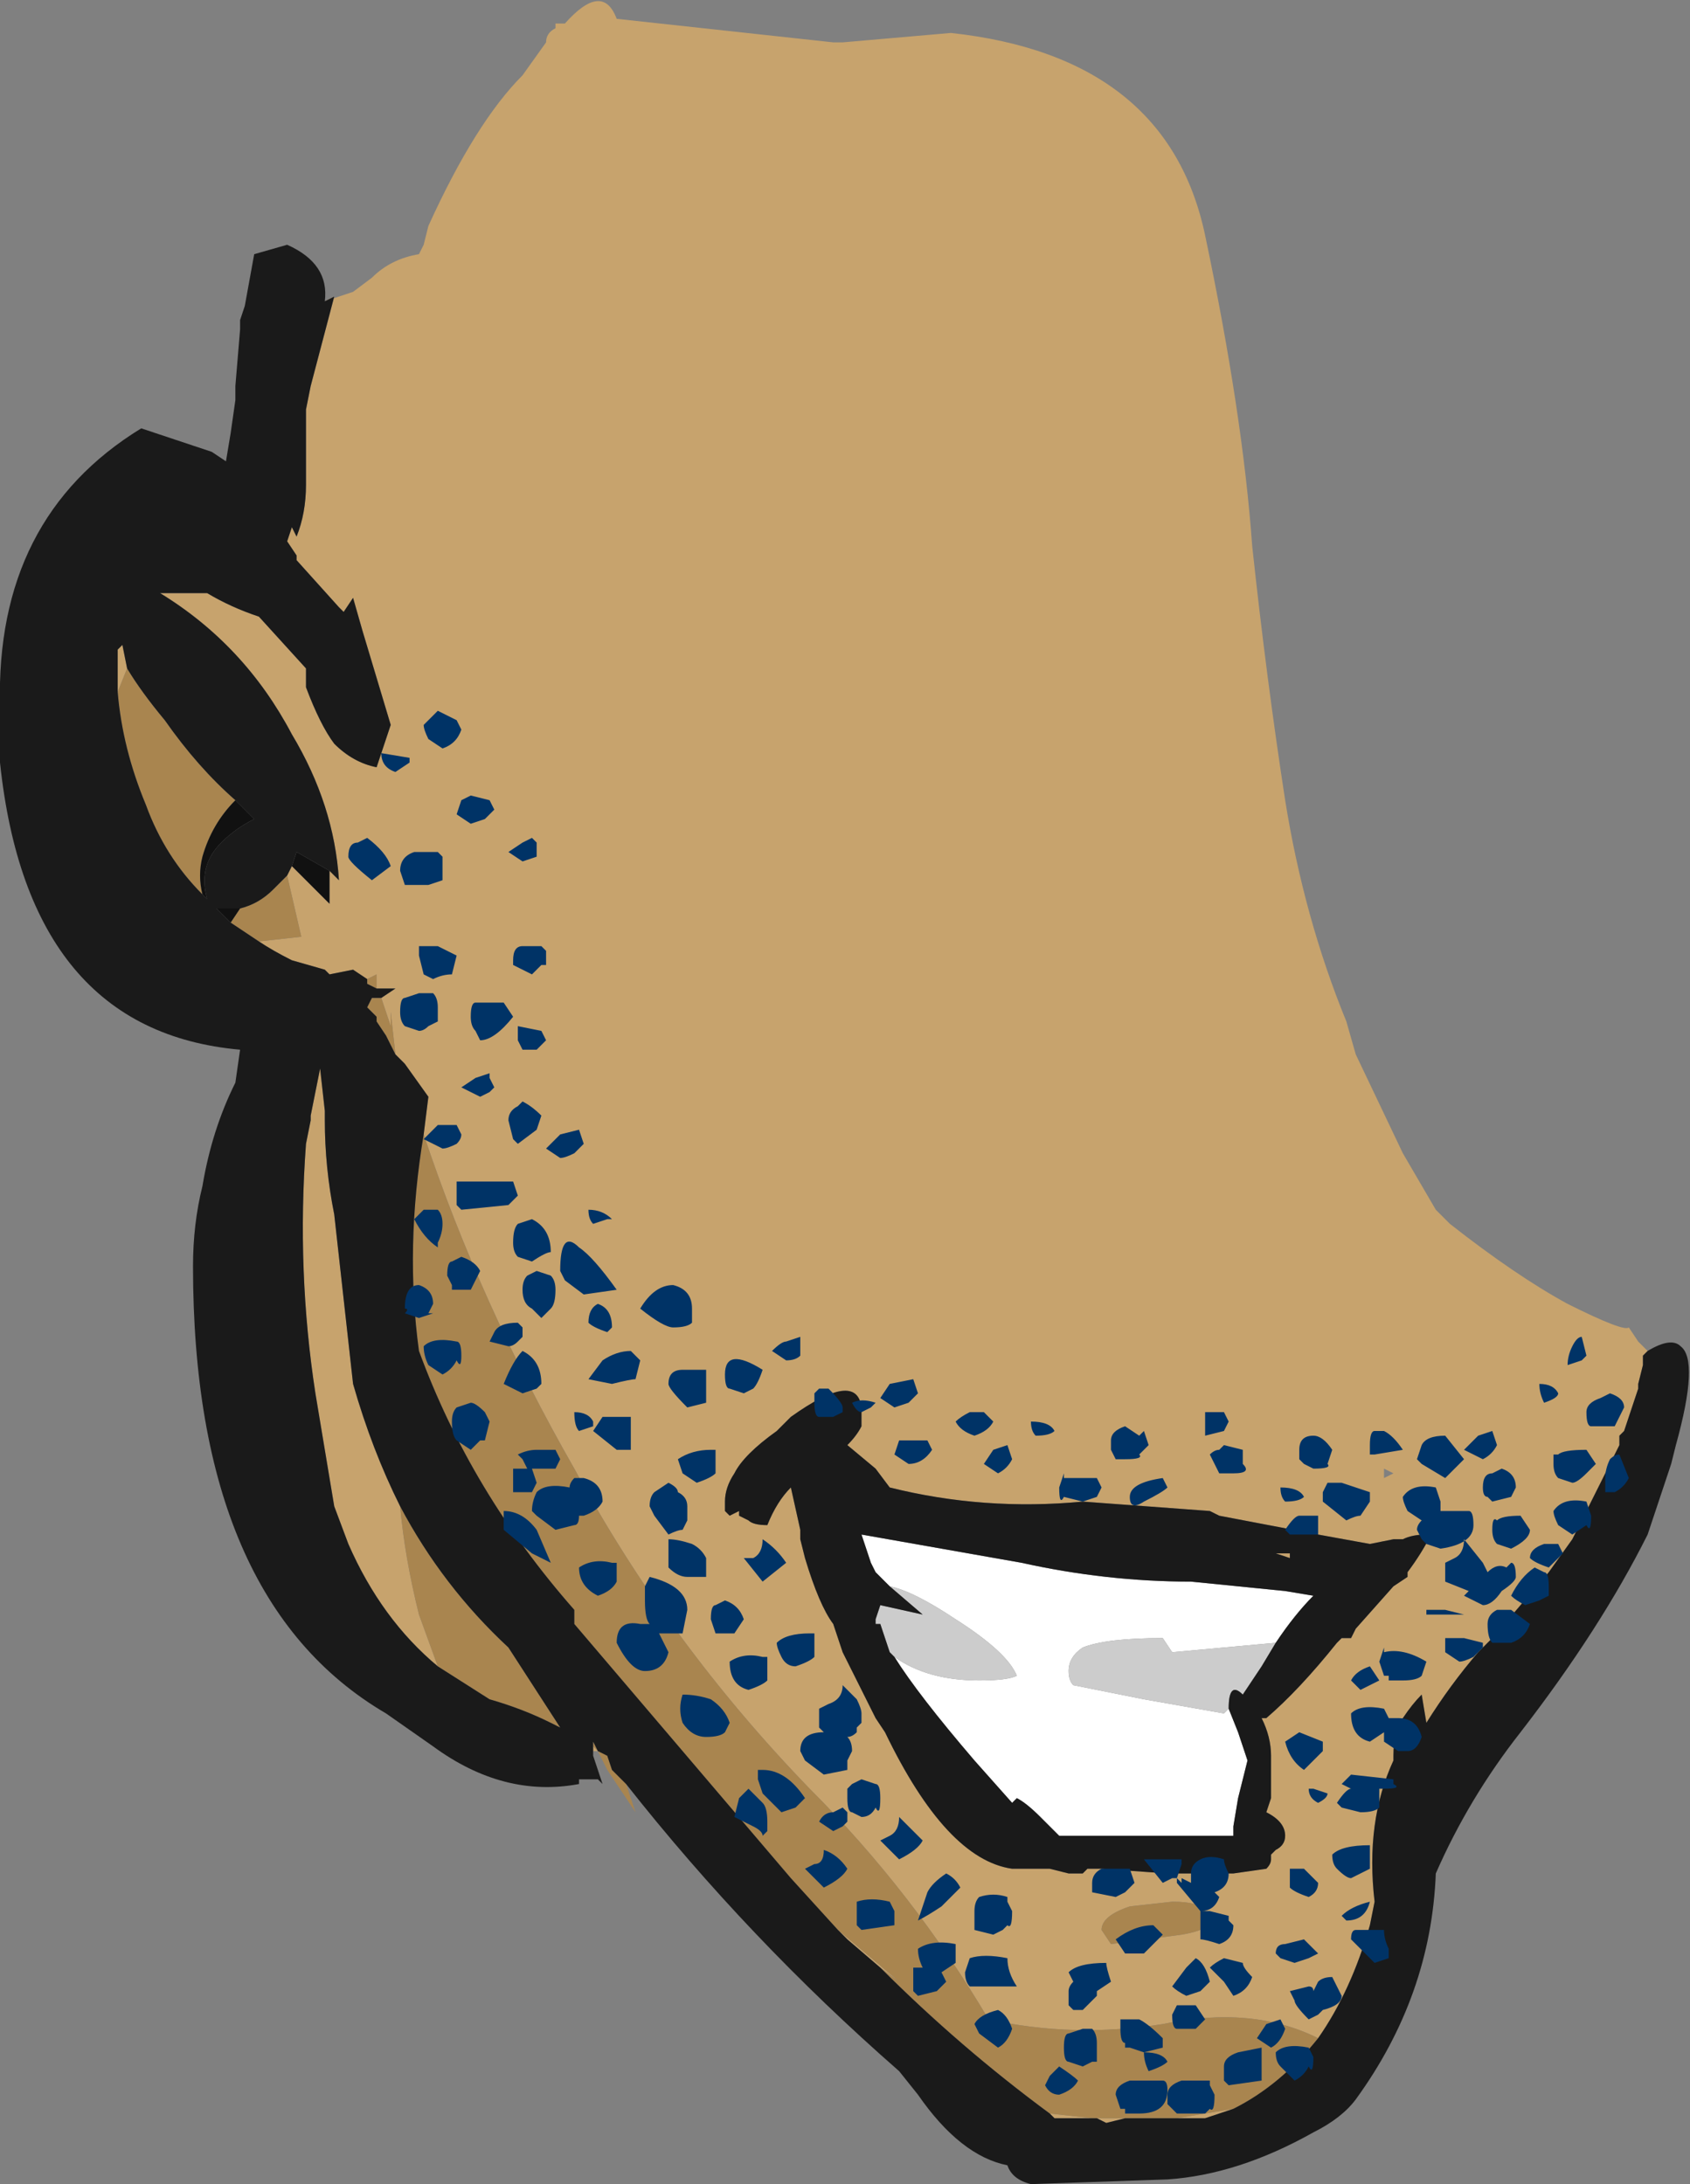 <?xml version="1.0" encoding="UTF-8" standalone="no"?>
<svg xmlns:ffdec="https://www.free-decompiler.com/flash" xmlns:xlink="http://www.w3.org/1999/xlink" ffdec:objectType="shape" height="23.2px" width="17.95px" xmlns="http://www.w3.org/2000/svg">
  <rect width="100%" height="100%" fill="#808080" stroke="none"/>
  <g transform="matrix(1.0, 0.0, 0.0, 1.0, 10.05, 9.05)">
    <path d="M-4.15 -8.8 L-4.05 -8.8 Q-3.65 -9.25 -3.5 -8.85 L-1.2 -8.6 -1.1 -8.6 0.05 -8.7 Q2.35 -8.45 2.75 -6.55 3.15 -4.65 3.25 -3.25 3.4 -1.85 3.6 -0.55 3.8 0.7 4.25 1.8 L4.35 2.15 4.85 3.2 5.2 3.8 5.35 3.95 Q6.05 4.5 6.6 4.8 7.2 5.1 7.25 5.05 L7.35 5.2 7.45 5.3 7.4 5.35 7.4 5.45 7.35 5.65 7.35 5.7 7.2 6.15 7.15 6.2 7.15 6.3 6.65 7.3 6.4 7.65 5.8 8.35 5.65 8.5 Q5.35 8.85 5.1 9.25 L5.05 8.95 Q4.95 9.05 4.85 9.2 4.75 9.35 4.75 9.6 L4.75 9.65 Q4.45 10.3 4.55 11.15 L4.5 11.4 Q4.3 12.1 3.95 12.6 3.25 12.25 2.3 12.45 1.35 12.6 0.45 12.4 -0.35 11.05 -1.45 9.95 -2.95 8.4 -3.95 6.55 -4.95 4.8 -5.55 3.0 L-5.5 2.6 -5.75 2.25 -5.85 2.15 -5.9 1.7 -5.9 1.85 -6.0 1.55 -5.85 1.45 -6.05 1.45 -6.05 1.3 -6.15 1.35 -6.3 1.25 -6.55 1.3 -6.6 1.25 -6.95 1.15 Q-7.15 1.05 -7.3 0.95 L-6.85 0.9 -7.0 0.25 -6.95 0.15 -6.55 0.55 -6.55 0.2 Q-6.5 0.25 -6.45 0.3 -6.5 -0.5 -6.95 -1.25 -7.45 -2.2 -8.35 -2.75 L-7.85 -2.75 Q-7.6 -2.6 -7.3 -2.5 L-6.8 -1.95 -6.8 -1.75 Q-6.65 -1.35 -6.5 -1.15 -6.3 -0.95 -6.05 -0.9 L-5.9 -1.35 -6.2 -2.35 -6.3 -2.7 -6.4 -2.55 -6.45 -2.6 -6.9 -3.1 -6.9 -3.15 -7.0 -3.3 -6.95 -3.45 -6.9 -3.35 Q-6.8 -3.6 -6.8 -3.9 L-6.8 -4.7 -6.75 -4.95 -6.5 -5.9 -6.6 -5.85 -6.3 -5.95 -6.1 -6.1 Q-5.9 -6.3 -5.6 -6.35 L-5.55 -6.45 -5.5 -6.65 Q-5.0 -7.75 -4.5 -8.25 L-4.25 -8.6 Q-4.25 -8.7 -4.15 -8.75 L-4.15 -8.8 M-3.7 9.55 L-3.75 9.55 -3.75 9.5 -3.7 9.55 M-8.7 -1.95 L-8.8 -1.7 -8.8 -2.15 -8.75 -2.2 -8.7 -1.95 M-0.9 6.05 L-0.9 5.9 Q-0.95 5.5 -1.65 6.0 L-1.8 6.15 Q-2.15 6.4 -2.25 6.6 -2.35 6.75 -2.35 6.9 L-2.35 7.0 -2.3 7.05 -2.2 7.0 -2.2 7.05 -2.1 7.1 Q-2.05 7.15 -1.9 7.15 -1.8 6.9 -1.65 6.75 L-1.55 7.2 -1.55 7.3 -1.5 7.5 Q-1.35 8.0 -1.2 8.2 L-1.1 8.5 -0.75 9.2 -0.65 9.35 Q0.0 10.7 0.7 10.8 L1.1 10.8 1.3 10.85 1.45 10.85 1.5 10.8 1.65 10.8 2.35 10.85 3.05 10.85 3.4 10.8 Q3.45 10.75 3.45 10.7 L3.45 10.65 3.5 10.6 Q3.6 10.55 3.6 10.45 3.6 10.3 3.4 10.2 L3.45 10.05 3.45 9.6 Q3.45 9.4 3.35 9.2 L3.4 9.2 Q3.75 8.9 4.15 8.4 L4.2 8.35 4.3 8.35 4.35 8.25 4.75 7.8 4.9 7.7 4.9 7.65 Q5.05 7.45 5.15 7.25 L5.1 7.25 Q4.95 7.25 4.85 7.3 L4.75 7.3 4.5 7.35 3.95 7.25 2.9 7.05 2.8 7.0 1.45 6.9 Q0.4 7.0 -0.6 6.75 L-0.75 6.55 -1.05 6.3 Q-0.95 6.2 -0.9 6.1 L-0.9 6.05 M-1.15 11.45 L-0.5 12.0 -0.7 11.85 -1.05 11.55 -1.15 11.45 M1.1 13.4 L1.55 13.45 1.15 13.45 1.1 13.4 M1.6 13.45 L1.9 13.45 1.7 13.5 1.6 13.45 M2.45 13.45 L3.05 13.35 2.75 13.45 2.45 13.45 M-7.1 3.05 L-7.1 3.05 M-5.4 8.65 Q-6.0 8.15 -6.35 7.35 L-6.5 6.95 -6.7 5.75 Q-6.9 4.45 -6.8 3.1 L-6.75 2.85 -6.75 2.8 -6.65 2.3 -6.6 2.75 -6.6 2.85 Q-6.6 3.35 -6.5 3.85 L-6.3 5.65 Q-6.1 6.35 -5.8 6.95 -5.75 7.5 -5.6 8.1 L-5.4 8.65 M4.65 6.65 L4.75 6.6 4.65 6.55 4.65 6.65 M1.45 7.25 L1.45 7.25 M3.65 7.45 L3.65 7.5 3.5 7.45 3.65 7.45 M2.8 11.35 Q2.8 11.3 2.75 11.25 2.7 11.15 2.4 11.15 L1.95 11.2 Q1.65 11.3 1.65 11.45 L1.75 11.6 2.5 11.5 Q2.8 11.45 2.8 11.35" fill="#c7a36d" fill-rule="evenodd" stroke="none"/>
    <path d="M-3.4 9.9 L-3.3 10.2 -3.6 9.75 -3.7 9.55 -3.75 9.5 -3.75 9.45 -3.7 9.55 -3.6 9.6 -3.55 9.75 -3.4 9.9 M-7.0 0.25 L-6.85 0.9 -7.3 0.95 -7.6 0.75 -7.5 0.6 Q-7.3 0.55 -7.15 0.4 L-7.0 0.25 M-6.15 1.35 L-6.05 1.3 -6.05 1.45 -6.15 1.4 -6.15 1.35 M-6.0 1.55 L-5.9 1.85 -5.9 1.7 -5.85 2.15 -5.95 1.95 -6.05 1.8 -6.05 1.75 -6.15 1.65 -6.1 1.55 -6.0 1.55 M-5.55 3.0 Q-4.95 4.8 -3.95 6.55 -2.95 8.4 -1.45 9.95 -0.35 11.05 0.45 12.4 1.35 12.6 2.3 12.45 3.25 12.25 3.95 12.6 3.55 13.1 3.05 13.35 L2.45 13.45 1.9 13.45 1.6 13.45 1.55 13.45 1.1 13.4 Q0.15 12.7 -0.7 11.85 L-0.5 12.0 -1.15 11.45 -1.65 10.9 -3.95 8.2 -3.95 8.05 Q-5.05 6.8 -5.6 5.3 -5.75 4.2 -5.55 3.0 M-8.8 -1.7 L-8.7 -1.95 Q-8.55 -1.7 -8.3 -1.4 -7.95 -0.9 -7.55 -0.55 -7.8 -0.3 -7.9 0.05 -7.95 0.25 -7.9 0.45 -8.3 0.05 -8.5 -0.5 -8.75 -1.1 -8.8 -1.7 M-0.9 6.05 L-0.9 6.1 -0.9 6.05 M-5.4 8.65 L-5.6 8.1 Q-5.75 7.5 -5.8 6.95 -5.35 7.8 -4.65 8.45 L-4.1 9.3 -4.2 9.25 Q-4.5 9.1 -4.85 9.0 L-5.4 8.65 M2.8 11.35 Q2.8 11.45 2.5 11.5 L1.75 11.6 1.65 11.45 Q1.65 11.3 1.95 11.2 L2.4 11.15 Q2.7 11.15 2.75 11.25 2.8 11.3 2.8 11.35" fill="#a9854f" fill-rule="evenodd" stroke="none"/>
    <path d="M-0.6 7.8 L-0.75 7.65 -0.8 7.55 -0.9 7.25 0.8 7.55 Q1.7 7.75 2.6 7.75 L3.6 7.85 3.9 7.9 Q3.7 8.1 3.5 8.4 L2.4 8.5 2.3 8.35 Q1.7 8.35 1.45 8.45 1.3 8.55 1.3 8.7 1.3 8.8 1.35 8.85 L2.1 9.0 2.95 9.15 3.0 9.1 3.1 9.35 3.2 9.65 3.1 10.05 3.05 10.35 3.05 10.45 1.2 10.45 1.0 10.25 Q0.85 10.1 0.75 10.05 L0.7 10.1 0.3 9.65 Q-0.3 8.95 -0.55 8.55 -0.2 8.8 0.35 8.8 0.65 8.8 0.75 8.75 0.65 8.5 0.1 8.15 -0.35 7.85 -0.6 7.8" fill="#ffffff" fill-rule="evenodd" stroke="none"/>
    <path d="M2.8 7.0 L2.9 7.05 2.8 7.0" fill="#8c7c63" fill-rule="evenodd" stroke="none"/>
    <path d="M-0.6 7.8 Q-0.35 7.85 0.1 8.15 0.65 8.5 0.75 8.75 0.65 8.8 0.35 8.8 -0.2 8.8 -0.55 8.55 L-0.6 8.5 -0.7 8.2 -0.75 8.2 -0.75 8.15 -0.7 8.0 -0.25 8.1 -0.6 7.8 M3.0 9.1 L2.95 9.15 2.1 9.0 1.35 8.85 Q1.3 8.8 1.3 8.7 1.3 8.55 1.45 8.45 1.7 8.35 2.3 8.35 L2.4 8.5 3.5 8.4 3.35 8.65 3.15 8.95 Q3.0 8.8 3.0 9.1" fill="#cccccc" fill-rule="evenodd" stroke="none"/>
    <path d="M7.45 5.3 Q7.7 5.15 7.8 5.25 8.0 5.4 7.75 6.3 L7.7 6.5 7.45 7.25 Q6.95 8.25 6.1 9.35 5.55 10.05 5.2 10.85 5.15 12.15 4.35 13.25 4.2 13.45 3.9 13.6 3.1 14.05 2.35 14.1 L0.9 14.15 Q0.7 14.1 0.65 13.95 0.15 13.85 -0.3 13.2 L-0.5 12.95 Q-2.1 11.55 -3.4 9.9 L-3.55 9.75 -3.6 9.6 -3.7 9.55 -3.75 9.45 -3.75 9.5 -3.75 9.55 -3.75 9.6 -3.65 9.9 -3.7 9.85 -3.9 9.85 -3.9 9.9 Q-4.7 10.05 -5.45 9.5 L-5.95 9.15 Q-8.0 7.95 -8.0 4.4 -8.0 3.95 -7.9 3.55 -7.8 2.95 -7.55 2.45 L-7.5 2.1 Q-9.75 1.9 -10.05 -0.95 L-10.05 -1.55 Q-10.1 -3.55 -8.55 -4.5 L-7.8 -4.25 -7.65 -4.15 -7.6 -4.45 -7.55 -4.8 -7.55 -4.95 -7.5 -5.55 -7.5 -5.65 -7.45 -5.8 -7.35 -6.35 -7.0 -6.45 Q-6.55 -6.25 -6.6 -5.85 L-6.5 -5.9 -6.75 -4.95 -6.8 -4.7 -6.8 -3.9 Q-6.8 -3.6 -6.9 -3.35 L-6.95 -3.45 -7.0 -3.3 -6.9 -3.15 -6.9 -3.1 -6.45 -2.6 -6.4 -2.55 -6.3 -2.7 -6.2 -2.35 -5.9 -1.35 -6.05 -0.9 Q-6.3 -0.95 -6.5 -1.15 -6.65 -1.35 -6.8 -1.75 L-6.8 -1.95 -7.3 -2.5 Q-7.6 -2.6 -7.85 -2.75 L-8.35 -2.75 Q-7.45 -2.2 -6.95 -1.25 -6.5 -0.5 -6.45 0.3 -6.5 0.25 -6.55 0.2 L-6.9 0.0 -6.95 0.15 -7.0 0.25 -7.15 0.4 Q-7.3 0.55 -7.5 0.6 L-7.75 0.6 -7.6 0.75 -7.3 0.95 Q-7.15 1.05 -6.95 1.15 L-6.6 1.25 -6.55 1.3 -6.3 1.25 -6.15 1.35 -6.15 1.4 -6.05 1.45 -5.85 1.45 -6.0 1.55 -6.1 1.55 -6.15 1.65 -6.05 1.75 -6.05 1.8 -5.95 1.95 -5.85 2.15 -5.75 2.25 -5.5 2.6 -5.55 3.0 Q-5.75 4.2 -5.6 5.3 -5.05 6.8 -3.95 8.05 L-3.95 8.2 -1.65 10.9 -1.15 11.45 -1.05 11.55 -0.7 11.85 Q0.15 12.7 1.1 13.4 L1.15 13.45 1.55 13.45 1.6 13.45 1.7 13.5 1.9 13.45 2.45 13.45 2.75 13.45 3.05 13.35 Q3.55 13.1 3.95 12.6 4.3 12.1 4.5 11.4 L4.55 11.15 Q4.45 10.3 4.75 9.65 L4.75 9.6 Q4.75 9.35 4.85 9.2 4.95 9.05 5.05 8.95 L5.1 9.25 Q5.35 8.85 5.65 8.5 L5.8 8.35 6.4 7.65 6.65 7.3 7.15 6.3 7.15 6.2 7.2 6.15 7.35 5.7 7.35 5.65 7.4 5.45 7.4 5.35 7.45 5.3 M-4.15 -8.75 L-4.15 -8.8 -4.15 -8.75 M-8.7 -1.95 L-8.75 -2.2 -8.8 -2.15 -8.8 -1.7 Q-8.75 -1.1 -8.5 -0.5 -8.3 0.05 -7.9 0.45 L-7.85 0.5 Q-7.95 0.15 -7.7 -0.1 -7.55 -0.25 -7.35 -0.35 L-7.55 -0.55 Q-7.95 -0.9 -8.3 -1.4 -8.55 -1.7 -8.7 -1.95 M2.9 7.05 L3.95 7.25 4.5 7.35 4.75 7.3 4.85 7.3 Q4.95 7.25 5.1 7.25 L5.15 7.25 Q5.05 7.45 4.9 7.65 L4.9 7.7 4.75 7.8 4.35 8.25 4.3 8.35 4.2 8.35 4.15 8.4 Q3.75 8.9 3.4 9.2 L3.35 9.2 Q3.45 9.4 3.45 9.6 L3.45 10.05 3.4 10.2 Q3.6 10.3 3.6 10.45 3.6 10.55 3.5 10.6 L3.45 10.65 3.45 10.7 Q3.45 10.75 3.4 10.8 L3.05 10.85 2.35 10.85 1.65 10.8 1.5 10.8 1.45 10.85 1.3 10.85 1.1 10.8 0.7 10.8 Q0.0 10.7 -0.65 9.35 L-0.75 9.2 -1.1 8.5 -1.2 8.2 Q-1.35 8.0 -1.5 7.5 L-1.55 7.3 -1.55 7.2 -1.65 6.75 Q-1.8 6.9 -1.9 7.15 -2.05 7.15 -2.1 7.1 L-2.2 7.05 -2.2 7.0 -2.3 7.05 -2.35 7.0 -2.35 6.9 Q-2.35 6.75 -2.25 6.6 -2.15 6.4 -1.8 6.15 L-1.65 6.0 Q-0.95 5.5 -0.9 5.9 L-0.9 6.05 -0.9 6.1 Q-0.95 6.2 -1.05 6.3 L-0.75 6.55 -0.6 6.75 Q0.4 7.0 1.45 6.9 L2.8 7.0 2.9 7.05 M-7.1 3.05 L-7.1 3.05 M-5.8 6.95 Q-6.1 6.35 -6.3 5.65 L-6.5 3.85 Q-6.6 3.35 -6.6 2.85 L-6.6 2.75 -6.65 2.3 -6.75 2.8 -6.75 2.85 -6.8 3.1 Q-6.9 4.45 -6.7 5.75 L-6.5 6.95 -6.35 7.35 Q-6.0 8.15 -5.4 8.65 L-4.85 9.0 Q-4.5 9.1 -4.2 9.25 L-4.1 9.3 -4.65 8.45 Q-5.35 7.8 -5.8 6.95 M3.5 8.4 Q3.7 8.1 3.9 7.9 L3.6 7.85 2.6 7.75 Q1.7 7.75 0.8 7.55 L-0.9 7.25 -0.8 7.55 -0.75 7.65 -0.6 7.8 -0.25 8.1 -0.7 8.0 -0.75 8.15 -0.75 8.2 -0.7 8.2 -0.6 8.5 -0.55 8.55 Q-0.3 8.95 0.3 9.65 L0.7 10.1 0.75 10.05 Q0.85 10.1 1.0 10.25 L1.2 10.45 3.05 10.45 3.05 10.35 3.1 10.05 3.2 9.65 3.1 9.35 3.0 9.1 Q3.0 8.8 3.15 8.95 L3.35 8.65 3.5 8.4 M3.65 7.45 L3.5 7.45 3.65 7.5 3.65 7.45 M1.45 7.25 L1.45 7.25" fill="#1a1a1a" fill-rule="evenodd" stroke="none"/>
    <path d="M-6.55 0.2 L-6.55 0.55 -6.95 0.15 -6.9 0.0 -6.55 0.2 M-7.9 0.45 Q-7.95 0.25 -7.9 0.05 -7.8 -0.3 -7.55 -0.55 L-7.35 -0.35 Q-7.55 -0.25 -7.7 -0.1 -7.95 0.15 -7.85 0.5 L-7.9 0.45 M-7.5 0.6 L-7.6 0.75 -7.75 0.6 -7.5 0.6" fill="#111111" fill-rule="evenodd" stroke="none"/>
    <path d="M-6.0 -1.05 L-5.7 -1.0 -5.7 -0.95 -5.85 -0.85 Q-6.0 -0.9 -6.0 -1.05 M-6.15 -0.15 Q-5.95 0.0 -5.9 0.15 L-6.1 0.3 Q-6.35 0.1 -6.35 0.05 -6.35 -0.1 -6.25 -0.1 L-6.15 -0.15 M-5.55 -1.35 L-5.4 -1.5 -5.2 -1.4 -5.15 -1.3 Q-5.2 -1.15 -5.35 -1.1 L-5.5 -1.2 Q-5.55 -1.3 -5.55 -1.35 M-5.15 -0.55 L-5.05 -0.6 -4.85 -0.55 -4.8 -0.45 -4.9 -0.35 -5.05 -0.3 -5.2 -0.4 -5.15 -0.55 M-4.4 -0.15 L-4.35 -0.1 -4.35 0.05 -4.5 0.1 -4.65 0.0 -4.5 -0.1 -4.4 -0.15 M-4.25 1.2 L-4.3 1.2 -4.4 1.3 -4.6 1.2 Q-4.6 1.3 -4.6 1.15 -4.6 1.0 -4.5 1.0 L-4.3 1.0 -4.25 1.05 -4.25 1.2 M-5.35 0.05 L-5.35 0.3 -5.5 0.35 -5.75 0.35 -5.8 0.2 Q-5.8 0.05 -5.65 0.0 L-5.4 0.0 -5.35 0.05 M-5.2 1.1 L-5.25 1.3 Q-5.35 1.3 -5.45 1.35 L-5.55 1.3 -5.6 1.1 -5.6 1.0 -5.4 1.0 Q-5.3 1.05 -5.2 1.1 M-5.6 1.5 L-5.45 1.5 Q-5.4 1.55 -5.4 1.65 L-5.4 1.8 -5.5 1.85 Q-5.55 1.9 -5.6 1.9 L-5.75 1.85 Q-5.8 1.8 -5.8 1.7 -5.8 1.55 -5.75 1.55 L-5.6 1.5 M-4.7 1.6 L-4.6 1.75 Q-4.8 2.0 -4.95 2.0 L-5.0 1.9 Q-5.05 1.85 -5.05 1.75 -5.05 1.6 -5.0 1.6 L-4.7 1.6 M-4.55 2.0 L-4.55 1.85 -4.3 1.9 -4.25 2.0 -4.35 2.1 -4.5 2.1 -4.55 2.0 M-4.85 2.35 L-4.85 2.4 -4.8 2.5 -4.85 2.55 -4.95 2.6 -5.15 2.5 -5.0 2.4 -4.85 2.35 M-5.15 3.0 Q-5.15 3.05 -5.2 3.1 -5.3 3.15 -5.35 3.15 L-5.55 3.05 -5.4 2.9 -5.2 2.9 -5.15 3.0 M-5.2 3.5 L-4.6 3.5 -4.55 3.65 -4.65 3.75 -5.15 3.8 -5.2 3.75 -5.2 3.5 M-4.5 2.65 Q-4.4 2.7 -4.3 2.8 L-4.35 2.95 -4.55 3.1 -4.6 3.05 -4.65 2.85 Q-4.65 2.75 -4.55 2.7 L-4.5 2.65 M-4.1 3.25 L-4.25 3.15 -4.1 3.0 -3.9 2.95 -3.85 3.1 -3.95 3.2 Q-4.05 3.25 -4.1 3.25 M-3.6 3.9 L-3.75 3.95 Q-3.8 3.9 -3.8 3.8 -3.65 3.8 -3.55 3.9 L-3.6 3.9 M-4.1 4.45 Q-4.1 4.0 -3.9 4.2 -3.75 4.3 -3.5 4.65 L-3.85 4.7 -4.05 4.55 -4.1 4.45 M-4.2 4.85 L-4.3 4.95 -4.4 4.85 Q-4.5 4.8 -4.5 4.65 -4.5 4.55 -4.45 4.5 L-4.35 4.45 -4.2 4.5 Q-4.15 4.55 -4.15 4.65 -4.15 4.8 -4.2 4.85 M-3.7 4.8 Q-3.55 4.85 -3.55 5.05 L-3.6 5.1 Q-3.75 5.05 -3.8 5.0 -3.8 4.85 -3.7 4.8 M-2.9 4.6 Q-2.7 4.65 -2.7 4.85 L-2.7 5.0 Q-2.75 5.05 -2.9 5.05 -3.0 5.05 -3.25 4.85 -3.1 4.6 -2.9 4.6 M-4.55 4.3 Q-4.6 4.25 -4.6 4.15 -4.6 4.0 -4.55 3.95 L-4.4 3.9 Q-4.2 4.0 -4.2 4.25 -4.25 4.25 -4.4 4.35 L-4.55 4.3 M-5.35 3.95 Q-5.35 4.05 -5.4 4.15 L-5.4 4.2 Q-5.55 4.1 -5.65 3.9 L-5.55 3.8 -5.4 3.8 Q-5.35 3.85 -5.35 3.95 M-5.15 4.3 Q-5.0 4.35 -4.95 4.45 L-5.05 4.65 -5.25 4.65 -5.25 4.6 -5.3 4.5 Q-5.3 4.35 -5.25 4.35 L-5.15 4.3 M-5.45 4.8 L-5.5 4.9 -5.45 4.9 -5.6 4.95 -5.75 4.9 Q-5.7 4.85 -5.75 4.85 -5.75 4.6 -5.6 4.6 -5.45 4.65 -5.45 4.8 M-5.2 5.2 Q-5.15 5.2 -5.15 5.35 -5.15 5.5 -5.2 5.4 -5.25 5.5 -5.35 5.55 L-5.5 5.45 Q-5.55 5.35 -5.55 5.25 -5.45 5.15 -5.2 5.2 M-4.8 5.1 Q-4.75 5.0 -4.55 5.0 L-4.5 5.05 -4.5 5.15 -4.55 5.2 Q-4.6 5.25 -4.65 5.25 L-4.85 5.2 -4.8 5.1 M-4.85 6.05 L-4.9 6.25 -4.95 6.25 -5.05 6.35 -5.2 6.25 Q-5.25 6.2 -5.25 6.05 -5.25 5.95 -5.2 5.9 L-5.05 5.85 Q-5.0 5.85 -4.9 5.95 L-4.85 6.05 M-4.5 5.75 L-4.7 5.65 Q-4.6 5.4 -4.5 5.3 -4.3 5.4 -4.3 5.65 L-4.35 5.7 -4.5 5.75 M-4.6 6.55 L-4.4 6.55 -4.35 6.7 -4.4 6.8 -4.6 6.8 -4.6 6.55 M-4.35 6.35 L-4.15 6.35 -4.1 6.45 -4.15 6.55 -4.45 6.55 -4.5 6.45 -4.55 6.4 Q-4.45 6.35 -4.35 6.35 M-4.4 7.0 Q-4.4 6.9 -4.35 6.8 -4.25 6.7 -4.0 6.75 -4.0 6.7 -3.95 6.65 L-3.85 6.65 Q-3.65 6.7 -3.65 6.9 -3.7 7.0 -3.85 7.05 L-3.9 7.05 Q-3.9 7.15 -3.95 7.15 L-4.15 7.2 -4.35 7.05 -4.4 7.0 M-3.55 5.65 L-3.8 5.6 -3.65 5.4 Q-3.5 5.3 -3.35 5.3 L-3.25 5.4 -3.3 5.6 Q-3.35 5.6 -3.55 5.65 M-3.65 6.0 L-3.35 6.0 -3.35 6.35 -3.5 6.35 -3.75 6.15 -3.65 6.0 M-3.75 6.05 L-3.75 6.1 -3.9 6.15 Q-3.95 6.1 -3.95 5.95 -3.8 5.95 -3.75 6.05 M-2.95 6.7 Q-2.85 6.75 -2.85 6.8 -2.75 6.85 -2.75 6.95 L-2.75 7.1 -2.8 7.2 Q-2.85 7.2 -2.95 7.25 L-3.1 7.05 -3.15 6.95 Q-3.15 6.85 -3.1 6.8 L-2.95 6.7 M-1.55 5.15 L-1.55 5.35 Q-1.6 5.4 -1.7 5.4 L-1.85 5.3 Q-1.75 5.2 -1.7 5.2 L-1.55 5.15 M-2.15 5.75 L-2.3 5.7 Q-2.35 5.7 -2.35 5.55 -2.35 5.25 -1.95 5.5 -2.0 5.65 -2.05 5.7 L-2.15 5.75 M-2.75 5.9 Q-2.95 5.7 -2.95 5.65 -2.95 5.5 -2.8 5.5 L-2.55 5.5 -2.55 5.85 -2.75 5.9 M-2.45 6.5 Q-2.45 6.7 -2.45 6.6 -2.5 6.65 -2.65 6.7 L-2.8 6.6 -2.85 6.45 Q-2.7 6.35 -2.5 6.35 L-2.45 6.35 Q-2.45 6.4 -2.45 6.5 M-0.3 5.75 L-0.4 5.85 -0.55 5.9 -0.7 5.8 -0.6 5.65 -0.35 5.6 -0.3 5.75 M-1.25 5.7 Q-1.1 5.85 -1.1 5.9 L-1.1 5.95 -1.2 6.0 -1.35 6.0 Q-1.4 6.0 -1.4 5.85 L-1.4 5.75 -1.35 5.7 -1.25 5.7 M-0.8 5.9 L-0.9 5.95 Q-0.95 5.95 -1.0 5.85 -0.9 5.8 -0.75 5.85 L-0.8 5.9 M-0.5 6.25 L-0.2 6.25 -0.15 6.35 Q-0.25 6.5 -0.4 6.5 L-0.55 6.4 -0.5 6.25 M-1.4 8.3 L-1.4 8.55 Q-1.45 8.6 -1.6 8.65 -1.7 8.65 -1.75 8.55 -1.8 8.45 -1.8 8.4 -1.7 8.3 -1.45 8.3 L-1.4 8.3 M-2.15 7.5 L-2.05 7.5 Q-1.95 7.45 -1.95 7.3 -1.8 7.4 -1.7 7.55 L-1.95 7.75 -2.15 7.5 M-2.55 7.7 L-2.75 7.7 Q-2.85 7.7 -2.95 7.6 L-2.95 7.3 Q-2.85 7.3 -2.7 7.35 -2.6 7.4 -2.55 7.5 L-2.55 7.7 M-2.35 7.95 Q-2.2 8.0 -2.15 8.15 L-2.25 8.3 -2.45 8.3 -2.5 8.15 Q-2.5 8.0 -2.45 8.0 L-2.35 7.95 M-2.8 8.3 L-3.05 8.3 -2.95 8.5 Q-3.0 8.7 -3.2 8.7 -3.35 8.7 -3.5 8.4 -3.5 8.15 -3.25 8.2 L-3.15 8.2 Q-3.2 8.15 -3.2 7.95 L-3.2 7.8 -3.15 7.7 Q-2.75 7.8 -2.75 8.05 L-2.8 8.3 M-1.9 8.7 L-1.9 8.8 Q-1.95 8.85 -2.1 8.9 -2.3 8.85 -2.3 8.6 -2.15 8.5 -1.95 8.55 L-1.9 8.55 -1.9 8.7 M-1.55 9.55 Q-1.55 9.35 -1.3 9.35 L-1.35 9.3 -1.35 9.1 -1.25 9.05 Q-1.1 9.0 -1.1 8.85 L-0.95 9.0 Q-0.9 9.1 -0.9 9.15 L-0.9 9.25 -0.95 9.3 -0.95 9.35 Q-1.0 9.4 -1.05 9.4 -1.0 9.45 -1.0 9.55 L-1.05 9.65 -1.05 9.75 -1.3 9.8 -1.5 9.65 -1.55 9.55 M-2.8 9.25 Q-2.85 9.1 -2.8 8.95 -2.65 8.95 -2.5 9.0 -2.35 9.1 -2.3 9.25 L-2.35 9.35 Q-2.4 9.4 -2.55 9.4 -2.7 9.4 -2.8 9.25 M-2.2 10.05 L-2.1 9.95 -1.95 10.1 Q-1.9 10.15 -1.9 10.3 L-1.9 10.4 -1.95 10.45 Q-1.95 10.4 -2.05 10.35 L-2.25 10.25 -2.2 10.05 M-1.6 10.15 L-1.75 10.2 -1.95 10.0 -2.0 9.85 -2.0 9.75 -1.95 9.75 Q-1.7 9.75 -1.5 10.05 L-1.6 10.15 M-1.05 9.95 L-1.0 9.9 -0.9 9.85 -0.75 9.9 Q-0.7 9.9 -0.7 10.05 -0.7 10.25 -0.75 10.15 -0.8 10.25 -0.9 10.25 L-1.0 10.2 Q-1.05 10.2 -1.05 10.05 L-1.05 9.95 M-1.2 10.2 L-1.1 10.15 -1.05 10.2 -1.05 10.3 -1.1 10.35 -1.2 10.4 -1.35 10.3 Q-1.3 10.2 -1.2 10.2 M-0.25 10.5 Q-0.3 10.6 -0.5 10.7 L-0.7 10.5 -0.6 10.45 Q-0.5 10.4 -0.5 10.25 L-0.25 10.5 M-3.5 7.65 L-3.5 7.75 Q-3.55 7.85 -3.7 7.9 -3.9 7.8 -3.9 7.6 -3.75 7.5 -3.55 7.55 L-3.5 7.55 -3.5 7.65 M-4.7 7.2 L-4.7 7.0 Q-4.5 7.0 -4.35 7.2 L-4.2 7.55 -4.4 7.45 -4.7 7.2 M0.0 10.85 Q0.1 10.9 0.15 11.0 L-0.05 11.2 Q-0.2 11.3 -0.3 11.35 L-0.2 11.05 Q-0.15 10.95 0.0 10.85 M-0.55 11.4 L-0.9 11.45 -0.95 11.4 -0.95 11.15 Q-0.8 11.1 -0.6 11.15 L-0.55 11.25 -0.55 11.4 M-1.3 11.0 L-1.5 10.8 -1.4 10.75 Q-1.3 10.75 -1.3 10.6 -1.15 10.65 -1.05 10.8 -1.1 10.9 -1.3 11.0 M-0.3 11.65 Q-0.15 11.55 0.1 11.6 L0.1 11.75 Q0.1 11.9 0.1 11.8 L-0.05 11.9 0.0 12.0 -0.1 12.1 -0.3 12.15 -0.35 12.1 -0.35 11.85 -0.25 11.85 Q-0.3 11.75 -0.3 11.65 M6.75 5.15 L6.8 5.35 6.75 5.4 6.6 5.45 Q6.6 5.35 6.65 5.25 6.7 5.15 6.75 5.15 M6.85 6.1 Q6.8 6.1 6.8 5.95 6.8 5.85 6.95 5.8 L7.05 5.75 Q7.2 5.8 7.2 5.9 L7.1 6.1 6.85 6.1 M6.3 5.65 Q6.45 5.65 6.5 5.75 6.5 5.8 6.35 5.85 6.3 5.75 6.3 5.65 M6.5 6.4 Q6.55 6.35 6.8 6.35 L6.9 6.5 6.8 6.6 Q6.7 6.7 6.65 6.7 L6.5 6.65 Q6.45 6.6 6.45 6.5 6.45 6.35 6.45 6.4 L6.5 6.4 M6.0 6.85 L5.8 6.9 5.75 6.85 Q5.7 6.85 5.7 6.75 5.7 6.6 5.8 6.6 L5.9 6.55 Q6.05 6.6 6.05 6.75 L6.0 6.85 M7.15 6.4 L7.25 6.65 Q7.2 6.75 7.1 6.8 L7.0 6.8 7.0 6.65 Q7.0 6.55 7.05 6.45 7.1 6.4 7.15 6.4 M6.85 7.05 Q6.85 7.25 6.8 7.15 L6.65 7.25 6.5 7.15 Q6.45 7.05 6.45 7.0 6.55 6.85 6.8 6.9 L6.85 7.05 M1.15 6.15 Q1.1 6.2 0.95 6.2 0.9 6.15 0.9 6.05 1.1 6.05 1.15 6.15 M0.25 5.95 L0.4 5.95 0.5 6.05 Q0.45 6.15 0.3 6.2 0.15 6.15 0.1 6.05 0.15 6.0 0.25 5.95 M0.7 6.45 Q0.65 6.55 0.55 6.6 L0.4 6.5 0.5 6.35 0.65 6.3 0.7 6.45 M1.25 6.65 L1.6 6.65 1.65 6.75 1.6 6.85 1.45 6.9 1.25 6.85 Q1.2 6.95 1.2 6.75 L1.25 6.6 1.25 6.65 M2.75 5.95 L2.95 5.95 3.0 6.05 2.95 6.15 2.75 6.2 2.75 5.95 M2.1 6.15 L2.15 6.3 2.05 6.4 Q2.1 6.45 1.9 6.45 L1.8 6.45 1.75 6.35 1.75 6.25 Q1.75 6.15 1.9 6.1 L2.05 6.2 2.1 6.15 M1.95 6.85 Q1.95 6.7 2.3 6.65 L2.35 6.75 Q2.3 6.8 2.1 6.9 1.95 7.0 1.95 6.85 M2.8 6.4 Q2.85 6.35 2.9 6.35 L2.95 6.3 3.15 6.35 3.15 6.5 Q3.25 6.6 3.05 6.6 L2.9 6.6 2.8 6.4 M3.55 6.75 Q3.75 6.75 3.8 6.85 3.75 6.9 3.6 6.9 3.55 6.85 3.55 6.75 M4.05 6.5 Q4.1 6.55 3.9 6.55 L3.8 6.5 3.75 6.45 3.75 6.35 Q3.75 6.2 3.9 6.2 4.0 6.2 4.1 6.35 L4.05 6.5 M3.95 7.05 L3.95 7.25 Q4.0 7.25 3.8 7.25 L3.65 7.25 3.6 7.2 Q3.7 7.05 3.75 7.05 L3.95 7.05 M4.2 6.7 L4.5 6.8 4.5 6.9 4.4 7.05 Q4.35 7.05 4.25 7.1 L4.0 6.9 4.0 6.8 4.05 6.7 4.2 6.7 M4.65 6.15 Q4.75 6.2 4.85 6.35 L4.55 6.4 4.5 6.4 4.5 6.3 Q4.5 6.15 4.55 6.15 L4.65 6.15 M4.85 6.85 Q4.95 6.7 5.2 6.75 L5.25 6.9 5.25 7.0 5.55 7.0 Q5.6 7.0 5.6 7.15 5.6 7.35 5.25 7.4 L5.1 7.35 5.05 7.3 5.0 7.2 Q5.0 7.15 5.05 7.1 L4.9 7.0 Q4.85 6.9 4.85 6.85 M5.05 6.3 Q5.1 6.2 5.3 6.2 L5.5 6.45 Q5.45 6.5 5.3 6.65 L5.05 6.5 5.0 6.45 5.05 6.3 M5.65 6.2 L5.8 6.15 5.85 6.3 Q5.8 6.4 5.7 6.45 L5.5 6.35 5.65 6.2 M5.3 7.55 L5.4 7.5 Q5.5 7.45 5.5 7.3 L5.7 7.55 5.75 7.65 Q5.85 7.55 5.95 7.6 L6.0 7.55 Q6.05 7.55 6.05 7.7 6.05 7.75 5.9 7.85 5.8 8.0 5.7 8.0 L5.5 7.9 5.55 7.85 5.3 7.75 5.3 7.55 M4.6 8.8 L4.4 8.9 4.3 8.8 Q4.35 8.7 4.5 8.65 L4.6 8.8 M4.7 8.8 L4.7 8.75 4.65 8.75 4.6 8.6 4.65 8.45 4.65 8.5 Q4.85 8.45 5.1 8.6 L5.05 8.75 Q5.0 8.8 4.85 8.8 L4.7 8.8 M5.1 8.05 L5.3 8.05 5.5 8.1 5.1 8.1 5.1 8.05 M5.7 8.45 L5.6 8.55 Q5.5 8.6 5.45 8.6 L5.3 8.5 5.3 8.35 5.5 8.35 5.7 8.4 5.7 8.45 M3.9 9.65 L3.8 9.75 Q3.65 9.65 3.6 9.45 L3.75 9.35 4.0 9.45 4.0 9.55 3.9 9.65 M3.95 10.1 Q3.85 10.05 3.85 9.95 L3.9 9.95 4.05 10.0 Q4.05 10.05 3.95 10.1 M4.15 10.1 Q4.25 9.95 4.3 9.95 L4.2 9.9 4.3 9.8 4.75 9.85 4.75 9.9 Q4.85 9.95 4.65 9.95 L4.6 9.95 4.6 10.15 Q4.55 10.2 4.4 10.2 L4.2 10.15 4.15 10.1 M4.65 9.1 L4.7 9.2 4.8 9.2 Q5.0 9.2 5.05 9.4 5.0 9.55 4.9 9.55 L4.8 9.55 4.65 9.45 4.65 9.35 4.5 9.45 Q4.3 9.4 4.3 9.15 4.4 9.05 4.65 9.1 M4.5 10.6 L4.5 10.7 Q4.5 10.9 4.5 10.8 L4.3 10.9 Q4.25 10.9 4.15 10.8 4.1 10.75 4.1 10.65 4.2 10.55 4.5 10.55 L4.5 10.6 M2.6 10.85 Q2.6 10.75 2.7 10.7 2.8 10.65 2.95 10.7 2.95 10.75 3.0 10.85 3.0 11.0 2.85 11.05 L2.9 11.1 Q2.85 11.25 2.7 11.25 L2.8 11.25 3.0 11.3 3.0 11.35 3.05 11.4 Q3.05 11.55 2.9 11.6 2.75 11.55 2.7 11.55 2.7 11.5 2.7 11.35 L2.7 11.25 2.45 10.95 2.45 10.9 2.4 10.9 2.3 10.95 2.1 10.7 2.5 10.7 2.5 10.75 2.45 10.9 2.5 10.95 2.5 10.9 2.6 10.95 2.6 10.85 M1.9 11.05 L1.8 11.1 1.55 11.05 Q1.55 11.15 1.55 10.95 1.55 10.85 1.65 10.8 L1.95 10.8 2.0 10.95 1.9 11.05 M1.6 12.1 L1.6 12.15 1.45 12.3 1.35 12.3 1.3 12.25 1.3 12.1 Q1.3 12.05 1.35 12.0 L1.3 11.9 Q1.4 11.8 1.7 11.8 1.7 11.85 1.75 12.0 L1.6 12.1 M1.9 11.7 L1.8 11.55 Q2.0 11.4 2.2 11.4 L2.3 11.5 2.1 11.7 1.9 11.7 M2.65 11.75 Q2.75 11.8 2.8 12.0 L2.7 12.1 2.55 12.15 Q2.45 12.1 2.4 12.05 L2.55 11.85 2.65 11.75 M2.45 12.25 L2.65 12.25 2.75 12.4 2.65 12.5 2.45 12.5 Q2.4 12.5 2.4 12.35 L2.45 12.25 M0.3 11.25 Q0.3 11.15 0.35 11.1 0.5 11.05 0.65 11.1 L0.65 11.15 0.7 11.25 Q0.7 11.45 0.65 11.4 L0.6 11.45 0.5 11.5 0.3 11.45 Q0.3 11.4 0.3 11.25 M0.25 11.75 Q0.4 11.7 0.65 11.75 0.65 11.9 0.75 12.05 L0.25 12.05 Q0.2 12.0 0.2 11.9 L0.25 11.75 M1.45 12.5 L1.55 12.5 Q1.6 12.55 1.6 12.65 L1.6 12.85 1.55 12.85 1.45 12.9 1.3 12.85 Q1.25 12.85 1.25 12.7 1.25 12.55 1.3 12.55 L1.45 12.5 M1.1 13.0 L1.2 12.9 Q1.35 13.0 1.4 13.05 1.35 13.15 1.2 13.2 1.1 13.2 1.05 13.1 L1.1 13.0 M0.3 12.45 Q0.35 12.35 0.55 12.3 0.65 12.35 0.7 12.5 0.65 12.65 0.55 12.7 L0.35 12.55 0.3 12.45 M2.3 12.7 L2.1 12.75 1.95 12.7 1.9 12.7 1.9 12.65 Q1.85 12.65 1.85 12.5 L1.85 12.4 2.05 12.4 Q2.15 12.45 2.3 12.6 L2.3 12.7 M2.3 13.05 Q2.35 13.05 2.35 13.15 2.35 13.4 2.05 13.4 L1.9 13.4 1.9 13.35 1.85 13.35 1.8 13.2 Q1.8 13.1 1.95 13.05 L2.3 13.05 M2.5 13.05 L2.8 13.05 2.8 13.1 2.85 13.2 Q2.85 13.4 2.8 13.35 L2.75 13.4 2.45 13.4 2.35 13.3 Q2.35 13.4 2.35 13.2 2.35 13.1 2.5 13.05 M2.15 12.95 Q2.1 12.85 2.1 12.75 2.3 12.75 2.35 12.85 2.3 12.9 2.15 12.95 M4.55 11.8 L4.3 11.55 Q4.3 11.45 4.35 11.45 L4.65 11.45 Q4.65 11.55 4.7 11.65 L4.7 11.75 4.55 11.8 M3.65 11.0 Q3.65 10.9 3.65 10.8 L3.8 10.8 3.95 10.95 Q3.95 11.05 3.85 11.1 3.7 11.05 3.65 11.0 M4.2 11.3 Q4.3 11.2 4.5 11.15 4.45 11.35 4.25 11.35 L4.2 11.3 M3.15 11.8 Q3.15 11.85 3.25 11.95 3.2 12.1 3.05 12.15 L2.95 12.0 2.8 11.85 Q2.85 11.8 2.95 11.75 L3.15 11.8 M3.6 11.6 L3.8 11.55 3.95 11.7 3.85 11.75 3.7 11.8 3.55 11.75 3.5 11.7 Q3.5 11.6 3.6 11.6 M3.95 12.0 Q4.0 11.95 4.1 11.95 L4.2 12.15 Q4.2 12.25 4.0 12.3 L3.95 12.35 3.85 12.4 Q3.7 12.25 3.7 12.2 L3.65 12.1 3.85 12.05 Q3.9 12.05 3.9 12.1 L3.95 12.0 M3.85 12.9 Q3.8 13.0 3.7 13.05 L3.55 12.9 Q3.5 12.85 3.5 12.75 3.6 12.65 3.85 12.7 L3.9 12.8 Q3.9 13.0 3.85 12.9 M3.4 12.45 L3.55 12.4 3.6 12.5 Q3.55 12.65 3.45 12.7 L3.3 12.6 3.4 12.45 M2.95 12.9 Q2.95 12.8 3.1 12.75 L3.35 12.7 3.35 13.05 3.0 13.1 2.95 13.05 2.95 12.9 M6.5 7.35 L6.55 7.45 6.4 7.6 Q6.25 7.55 6.2 7.5 6.2 7.4 6.35 7.35 L6.5 7.35 M5.85 7.1 Q5.9 7.05 6.1 7.05 L6.2 7.2 Q6.2 7.3 6.0 7.4 L5.85 7.35 Q5.8 7.3 5.8 7.2 5.8 7.05 5.85 7.1 M6.4 7.9 L6.3 7.95 6.15 8.0 Q6.05 7.95 6.0 7.9 6.1 7.7 6.25 7.6 L6.35 7.65 Q6.4 7.65 6.4 7.8 6.4 8.0 6.4 7.9 M5.8 8.4 Q5.75 8.35 5.75 8.2 5.75 8.1 5.85 8.05 L6.0 8.05 6.2 8.2 Q6.15 8.35 6.0 8.4 L5.8 8.4" fill="#003366" fill-rule="evenodd" stroke="none"/>
  </g>
</svg>
